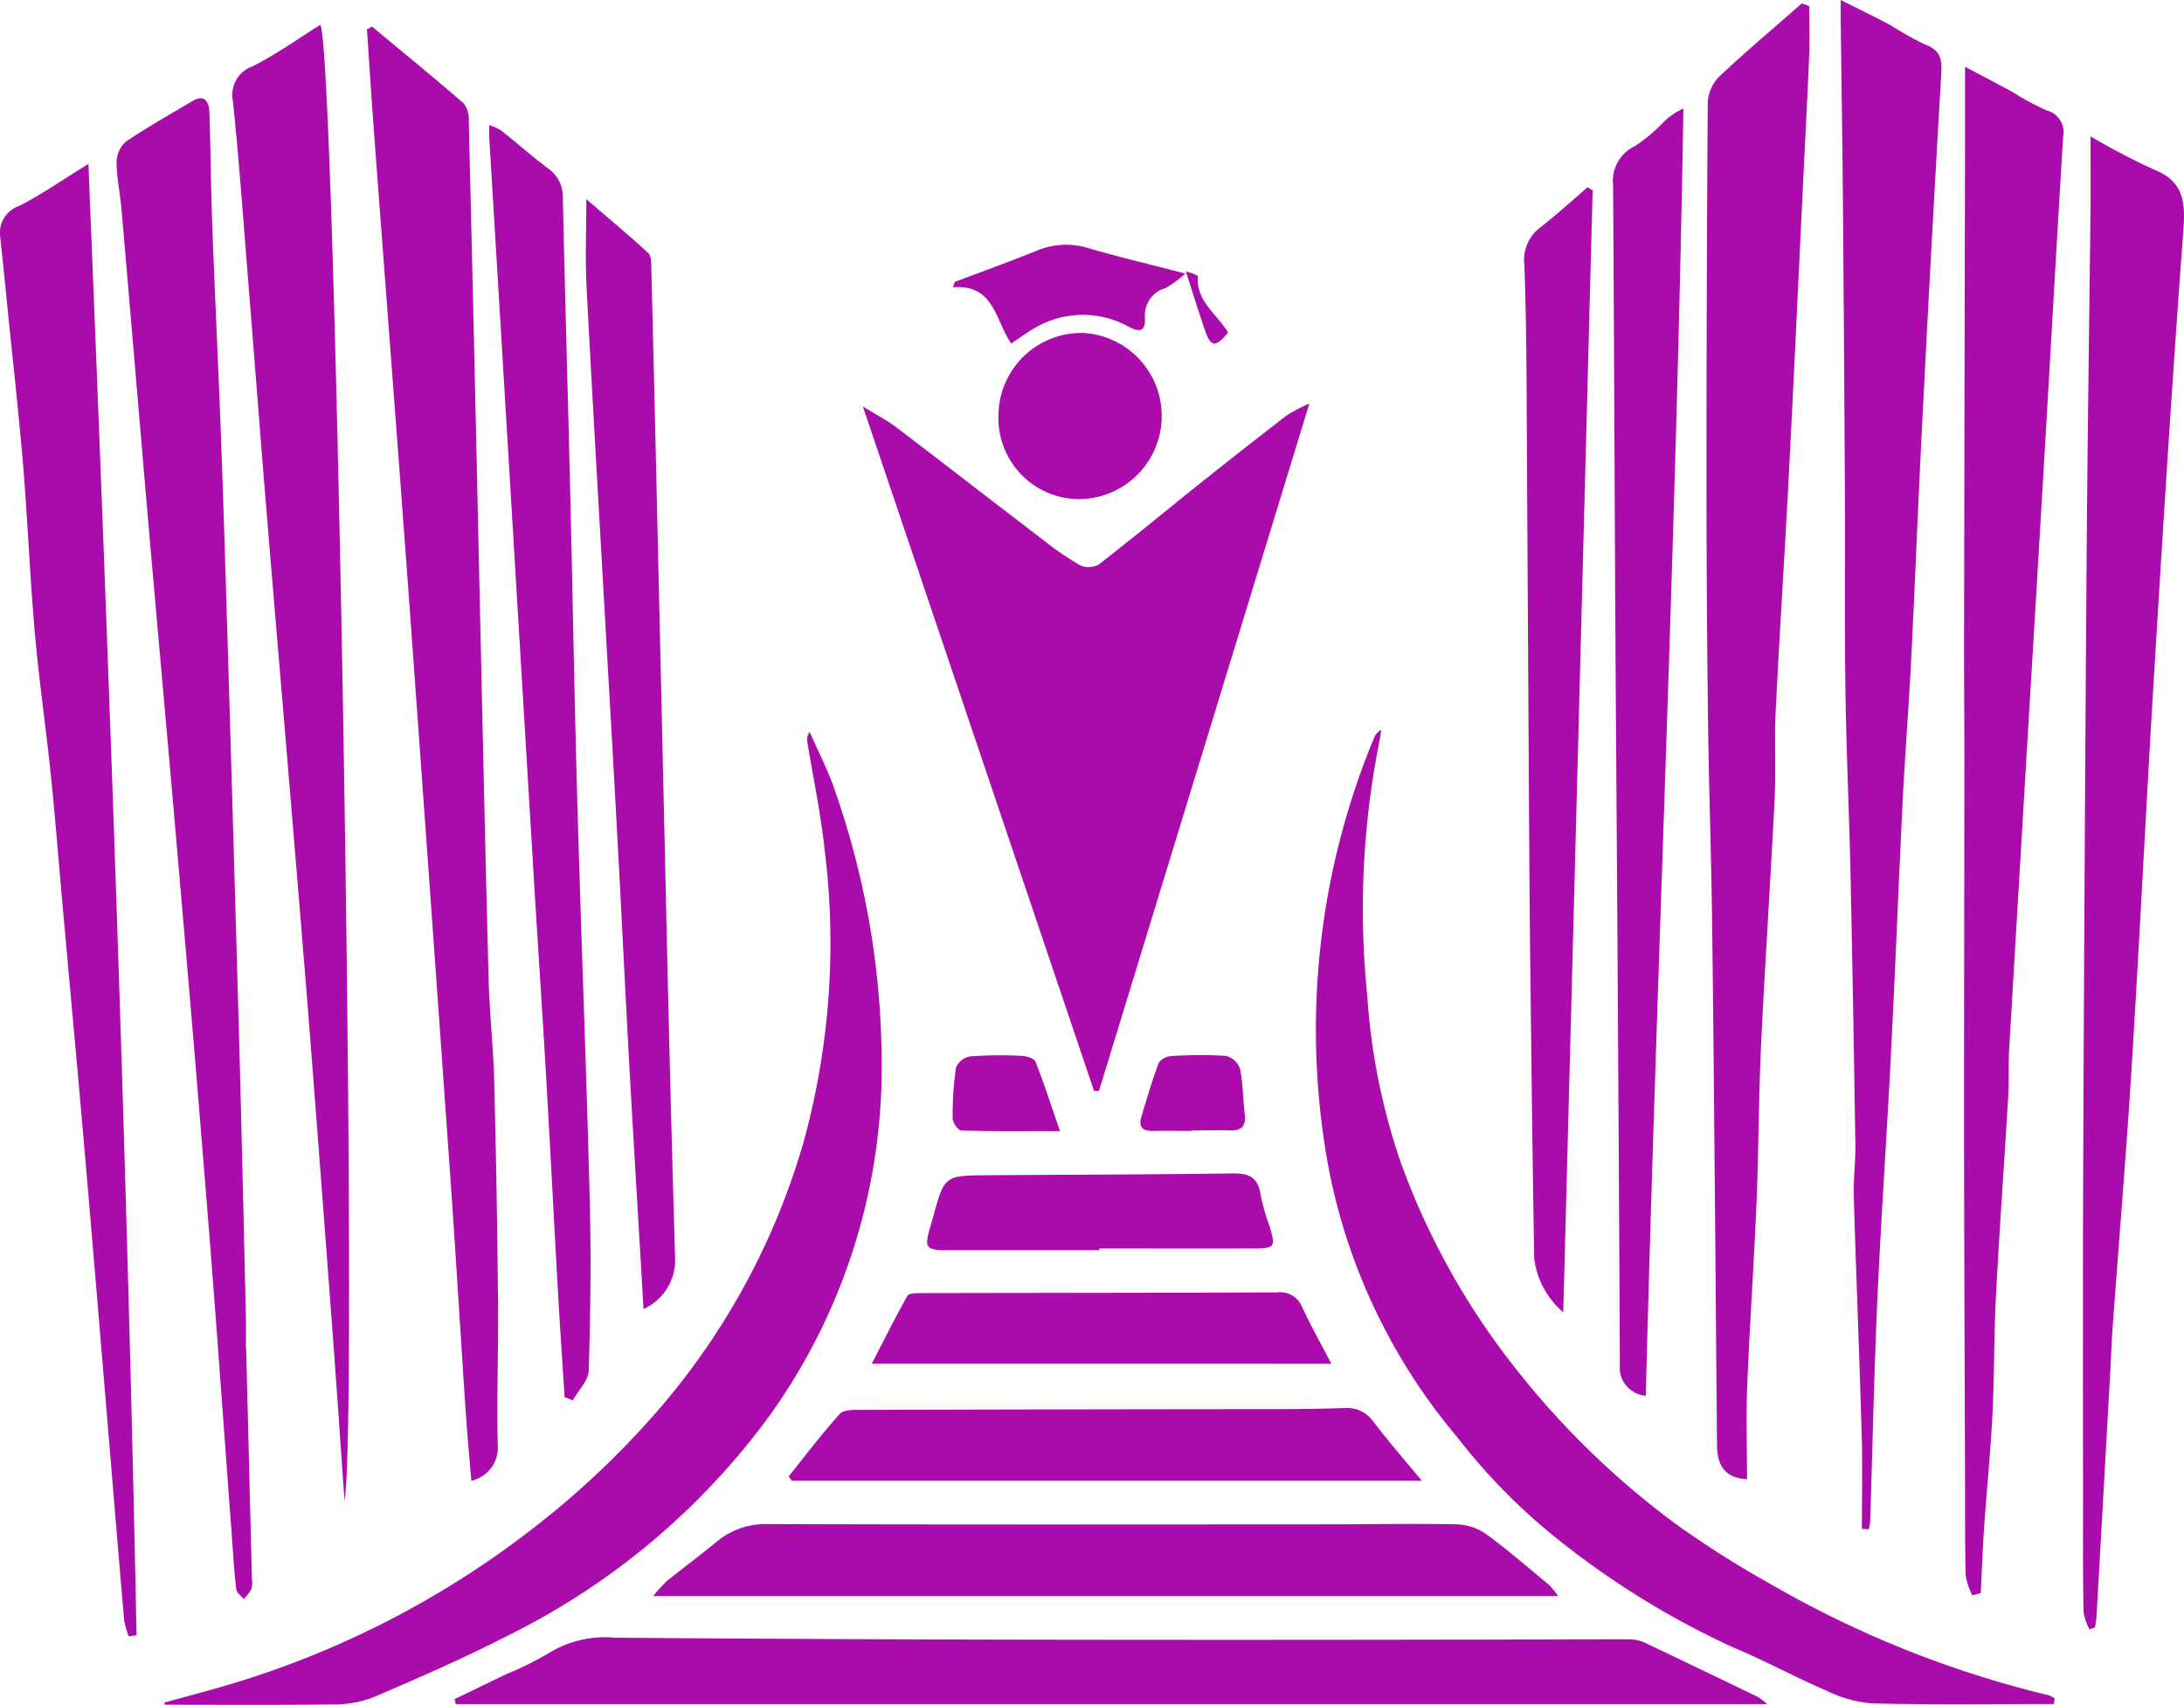 <svg xmlns="http://www.w3.org/2000/svg" xmlns:xlink="http://www.w3.org/1999/xlink" width="99.756" height="77.884" viewBox="0 0 99.756 77.884">
  <defs>
    <clipPath id="clip-path">
      <rect width="99.756" height="77.884" fill="none"/>
    </clipPath>
    <linearGradient id="linear-gradient" x1="0.5" x2="0.5" y2="1" gradientUnits="objectBoundingBox">
      <stop offset="0" stop-color="#A90CAA"/>
      <stop offset="1" stop-color="#a90caa"/>
    </linearGradient>
  </defs>
  <g id="Repeat_Grid_3" data-name="Repeat Grid 3" transform="translate(0)" clip-path="url(#clip-path)">
    <g id="Group_70" data-name="Group 70" transform="translate(-130.476 -199.022)">
      <path id="Path_1" data-name="Path 1" d="M476.173,97.36l-9.609,31.4-.226,0L455.779,97.493c.652.4,1.121.645,1.534.959,2.248,1.71,4.479,3.442,6.724,5.156a13.571,13.571,0,0,0,1.665,1.139.953.953,0,0,0,.851-.033c1.509-1.166,2.976-2.387,4.466-3.577q2.046-1.634,4.118-3.234A7.715,7.715,0,0,1,476.173,97.36Z" transform="translate(-285.891 120.097)" fill="url(#linear-gradient)"/>
      <path id="Path_2" data-name="Path 2" d="M697.879-15.188c0,.74.026,1.48,0,2.219-.087,2.1-.2,4.206-.3,6.309-.211,4.343-.411,8.686-.637,13.028-.185,3.557-.419,7.112-.594,10.67-.066,1.347.017,2.7-.051,4.048-.186,3.745-.44,7.488-.618,11.233-.111,2.338-.106,4.681-.2,7.02-.118,2.831-.315,5.658-.43,8.489-.058,1.424-.01,2.851-.01,4.282-.927-.041-1.359-.547-1.369-1.516-.037-3.624-.06-7.248-.094-10.871-.041-4.462-.076-8.924-.137-13.385-.041-2.968-.145-5.936-.182-8.9q-.068-5.51-.07-11.02,0-8.589.058-17.178a1.824,1.824,0,0,1,.507-1.188c1.227-1.158,2.52-2.245,3.789-3.358Z" transform="translate(-484.766 214.485)" fill="url(#linear-gradient)"/>
      <path id="Path_3" data-name="Path 3" d="M316.36-8.8c1.4,1.168,2.82,2.322,4.2,3.521a1.243,1.243,0,0,1,.225.821q.225,9.2.425,18.4c.157,6.917.3,13.835.48,20.752.04,1.565.217,3.127.257,4.692q.128,5.017.173,10.037c.021,2.186-.06,4.373-.013,6.558a1.544,1.544,0,0,1-1.206,1.654c-.1-1.182-.2-2.294-.273-3.407-.236-3.524-.444-7.05-.693-10.573q-.938-13.289-1.9-26.576c-.52-7.111-1.07-14.219-1.6-21.329-.11-1.471-.2-2.944-.3-4.416Z" transform="translate(-168.897 209.032)" fill="url(#linear-gradient)"/>
      <path id="Path_4" data-name="Path 4" d="M766.086,72.373a3.275,3.275,0,0,1-.3-.9c-.037-1.433-.027-2.866-.031-4.3-.016-5.4-.04-10.8-.044-16.2,0-5.566.011-11.131.014-16.7,0-1.942-.016-3.883-.013-5.825q.018-11.19.043-22.379c0-1.09,0-2.18,0-3.527.88.467,1.528.807,2.172,1.155a12.141,12.141,0,0,0,1.561.841,1.028,1.028,0,0,1,.747,1.218c-.288,4.738-.553,9.478-.832,14.217q-.36,6.129-.731,12.259-.453,7.592-.9,15.184c-.042.728,0,1.461-.046,2.188-.18,3.041-.4,6.08-.56,9.122-.093,1.777-.066,3.56-.155,5.338-.086,1.722-.262,3.439-.38,5.159-.07,1.015-.106,2.031-.157,3.047Z" transform="translate(-545.525 199.529)" fill="url(#linear-gradient)"/>
      <path id="Path_5" data-name="Path 5" d="M616.859,233.747c-2.776,0-5.552.04-8.326-.028a5.856,5.856,0,0,1-2.083-.591c-1.434-.619-2.811-1.372-4.252-1.972a38.5,38.5,0,0,1-8.465-5.314,27.524,27.524,0,0,1-4.145-4.308,27,27,0,0,1-5.873-12.371,34.752,34.752,0,0,1,2.093-19.546.635.635,0,0,1,.334-.366c-.05.28-.095.561-.151.839a39.156,39.156,0,0,0-.493,11.293,29.375,29.375,0,0,0,1.521,7.6,33.525,33.525,0,0,0,4.129,7.93,38.112,38.112,0,0,0,8.471,8.632,45.33,45.33,0,0,0,4.307,2.726,47.5,47.5,0,0,0,12.709,5.081,1.119,1.119,0,0,1,.263.148Z" transform="translate(-392.572 43.118)" fill="url(#linear-gradient)"/>
      <path id="Path_6" data-name="Path 6" d="M259.153,234.206q1.006-.276,2.013-.553a42.282,42.282,0,0,0,14.682-7.293,39.751,39.751,0,0,0,5.619-5.235,32.417,32.417,0,0,0,6.9-12.573,34.3,34.3,0,0,0,.947-13.319c-.176-1.658-.527-3.3-.793-4.945a.521.521,0,0,1,.116-.415c.392.9.859,1.78,1.163,2.711a37.889,37.889,0,0,1,2.107,13.536,27.286,27.286,0,0,1-5.338,15.294,32.818,32.818,0,0,1-11.727,9.734c-2.01,1.031-4.088,1.936-6.166,2.826a5.06,5.06,0,0,1-1.885.315c-2.537.034-5.074.014-7.611.014Z" transform="translate(-121.174 42.596)" fill="url(#linear-gradient)"/>
      <path id="Path_7" data-name="Path 7" d="M251.644,68.517q.132,5.249.262,10.5a1.213,1.213,0,0,1-.025.479,2.343,2.343,0,0,1-.345.464c-.12-.149-.328-.289-.346-.45-.1-.859-.147-1.723-.211-2.585-.347-4.647-.674-9.3-1.044-13.941q-.646-8.109-1.354-16.213c-.438-5.1-.9-10.2-1.346-15.294-.434-5-.851-10-1.284-15-.062-.722-.221-1.439-.226-2.16a1.279,1.279,0,0,1,.428-.943c.977-.664,2.015-1.238,3.029-1.847.478-.287.765-.1.785.55.054,1.735.067,3.471.132,5.205.117,3.145.273,6.288.389,9.433.123,3.329.224,6.658.323,9.988q.261,8.731.506,17.462c.118,4.305.214,8.611.316,12.917.011.48,0,.961,0,1.441Z" transform="translate(-109.924 192.116)" fill="url(#linear-gradient)"/>
      <path id="Path_8" data-name="Path 8" d="M731.97,53.607c0-1.424.034-2.848-.007-4.271-.106-3.64-.254-7.279-.363-10.919-.023-.78.084-1.563.073-2.344q-.092-6.152-.22-12.3c-.061-2.819-.192-5.636-.234-8.455-.044-2.97-.01-5.941-.025-8.912q-.034-6.733-.091-13.465c-.023-2.733-.066-5.465-.1-8.2,0-.263,0-.526,0-.978.86.433,1.592.788,2.31,1.169a13.42,13.42,0,0,0,1.542.865c.655.241.783.612.745,1.273q-.489,8.334-.906,16.671c-.174,3.39-.3,6.783-.473,10.174-.109,2.149-.28,4.294-.387,6.443-.191,3.856-.339,7.715-.536,11.571-.189,3.721-.45,7.439-.618,11.16-.153,3.383-.222,6.769-.331,10.154a2.754,2.754,0,0,1-.064.38Z" transform="translate(-516.451 215.258)" fill="url(#linear-gradient)"/>
      <path id="Path_9" data-name="Path 9" d="M799.523,22.143a31.052,31.052,0,0,0,2.888,1.512c1.33.526,1.452,1.431,1.356,2.722-.506,6.781-.929,13.569-1.342,20.357-.363,5.953-.65,11.911-1.02,17.864-.249,4.011-.585,8.016-.878,12.024-.041.566-.058,1.133-.089,1.7q-.319,5.736-.643,11.472a4.492,4.492,0,0,1-.074.467l-.248.087a2.728,2.728,0,0,1-.267-.78c-.031-1.433-.026-2.867-.025-4.3,0-5.539-.014-11.077.009-16.616q.057-13.746.156-27.492c.038-5.264.119-10.527.177-15.791C799.532,24.38,799.523,23.39,799.523,22.143Z" transform="translate(-573.56 183.108)" fill="url(#linear-gradient)"/>
      <path id="Path_10" data-name="Path 10" d="M400.795,447.82H340.9l-.058-.223,2.323-1.123a15.3,15.3,0,0,0,2.014-1,4.929,4.929,0,0,1,3.008-.685q8.781.069,17.562.087,10.541.02,21.083,0c2.562,0,5.125-.018,7.687-.014a1.7,1.7,0,0,1,.7.161c1.729.817,3.452,1.65,5.174,2.482A3.61,3.61,0,0,1,400.795,447.82Z" transform="translate(-189.606 -170.952)" fill="url(#linear-gradient)"/>
      <path id="Path_11" data-name="Path 11" d="M283.506,58.183c-.166-2.363-.325-4.726-.5-7.087q-.514-6.9-1.047-13.791c-.277-3.544-.573-7.087-.867-10.63-.388-4.662-.788-9.322-1.171-13.985-.282-3.428-.542-6.858-.818-10.286-.218-2.708-.411-5.419-.688-8.121a1.386,1.386,0,0,1,.888-1.618c1.078-.547,2.073-1.256,3.1-1.9C283.1-8.071,284.17,54.564,283.506,58.183Z" transform="translate(-137.295 209.39)" fill="url(#linear-gradient)"/>
      <path id="Path_12" data-name="Path 12" d="M216.952,29.9c.921,22.534,1.756,44.868,2.2,67.214l-.36.049a4.118,4.118,0,0,1-.209-.75c-.268-3.1-.521-6.211-.782-9.316-.344-4.107-.683-8.214-1.04-12.32-.323-3.714-.667-7.427-1-11.14-.176-1.953-.327-3.909-.529-5.86-.223-2.153-.538-4.3-.727-6.454-.225-2.579-.329-5.168-.542-7.748-.2-2.364-.467-4.721-.705-7.082-.108-1.07-.21-2.141-.33-3.21a1.3,1.3,0,0,1,.851-1.459C214.79,31.313,215.725,30.653,216.952,29.9Z" transform="translate(-82.438 176.611)" fill="url(#linear-gradient)"/>
      <path id="Path_13" data-name="Path 13" d="M668.427,73.133a1.287,1.287,0,0,1-1.184-1.414q-.076-15.367-.189-30.734c-.046-7.724-.072-15.449-.12-23.173a1.744,1.744,0,0,1,1-1.767,7.825,7.825,0,0,0,1.352-1.143,3.019,3.019,0,0,1,.859-.569C669.823,33.926,668.924,53.47,668.427,73.133Z" transform="translate(-462.778 189.65)" fill="url(#linear-gradient)"/>
      <path id="Path_14" data-name="Path 14" d="M354.036,77.092c-.1-1.53-.2-3.06-.291-4.59-.188-3.337-.358-6.675-.551-10.012-.17-2.934-.368-5.867-.545-8.8q-.7-11.641-1.4-23.282-.326-5.419-.655-10.838c-.009-.155,0-.312,0-.585a2.66,2.66,0,0,1,.539.24c.719.572,1.408,1.183,2.143,1.732a1.593,1.593,0,0,1,.68,1.373c.095,4.35.223,8.7.328,13.05.119,4.944.2,9.889.342,14.832.169,5.969.407,11.935.56,17.9.066,2.586.032,5.178-.048,7.764-.014.462-.475.91-.729,1.364Z" transform="translate(-197.771 185.754)" fill="url(#linear-gradient)"/>
      <path id="Path_15" data-name="Path 15" d="M438.109,416.048H396.776a7.018,7.018,0,0,1,.607-.672c.754-.607,1.532-1.185,2.28-1.8a3.493,3.493,0,0,1,2.365-.815c8.505.028,17.01.016,25.516.012,1.972,0,3.945-.042,5.917,0a2.49,2.49,0,0,1,1.341.433c1,.727,1.935,1.544,2.89,2.333A4.453,4.453,0,0,1,438.109,416.048Z" transform="translate(-236.463 -144.115)" fill="url(#linear-gradient)"/>
      <path id="Path_16" data-name="Path 16" d="M380.449,90.5c-.035-.6-.06-1.042-.086-1.485-.187-3.2-.383-6.406-.56-9.61-.191-3.467-.356-6.935-.545-10.4-.2-3.743-.421-7.485-.632-11.228-.263-4.664-.54-9.328-.779-13.994-.064-1.251-.01-2.509-.01-3.983.992.852,1.929,1.632,2.827,2.456.141.13.137.455.143.691q.172,6.968.328,13.937.219,9.6.437,19.206.145,6.1.323,12.207A2.452,2.452,0,0,1,380.449,90.5Z" transform="translate(-220.58 168.322)" fill="url(#linear-gradient)"/>
      <path id="Path_17" data-name="Path 17" d="M643.746,87.847a3.847,3.847,0,0,1-1.329-2.477q-.085-5.069-.14-10.139c-.03-2.456-.061-4.913-.077-7.369q-.07-11.3-.131-22.605c-.011-1.756-.037-3.512-.1-5.267a1.851,1.851,0,0,1,.717-1.694c.751-.581,1.452-1.228,2.174-1.846l.227.15Z" transform="translate(-441.866 171.123)" fill="url(#linear-gradient)"/>
      <path id="Path_18" data-name="Path 18" d="M434.892,383.268c.772-.96,1.514-1.947,2.34-2.859.181-.2.657-.179,1-.18q9.2-.027,18.4-.034c1.214,0,2.429-.011,3.643-.047a1.447,1.447,0,0,1,1.317.611c.661.868,1.379,1.691,2.219,2.709H435.036Z" transform="translate(-268.393 -116.8)" fill="url(#linear-gradient)"/>
      <path id="Path_19" data-name="Path 19" d="M458.289,350.8c.564-1.092,1.071-2.111,1.627-3.1.066-.118.395-.123.6-.123,5.43-.012,10.86-.012,16.29-.033a1.076,1.076,0,0,1,1.141.673c.383.829.833,1.627,1.332,2.586Z" transform="translate(-287.993 -89.481)" fill="url(#linear-gradient)"/>
      <path id="Path_20" data-name="Path 20" d="M481.745,317.6q-3.483,0-6.967,0c-.954,0-1.032-.118-.759-1.051.046-.155.092-.311.134-.467.518-1.891.518-1.894,2.523-1.907,3.726-.025,7.452-.03,11.178-.084.758-.011,1.156.214,1.26.994a9.242,9.242,0,0,0,.4,1.4c.292.972.257,1.034-.72,1.036-2.35.006-4.7,0-7.049,0Z" transform="translate(-301.056 -61.465)" fill="url(#linear-gradient)"/>
      <path id="Path_21" data-name="Path 21" d="M497.664,85.026a3.7,3.7,0,0,1-3.737-3.825,3.792,3.792,0,0,1,3.907-3.766,3.8,3.8,0,0,1-.17,7.591Z" transform="translate(-317.846 136.798)" fill="url(#linear-gradient)"/>
      <path id="Path_22" data-name="Path 22" d="M483.8,57.18c-.732-1.034-.759-2.726-2.666-2.567l.089-.248c1.257-.476,2.523-.93,3.768-1.435a3.425,3.425,0,0,1,2.352-.1c1.383.4,2.786.734,4.411,1.154a5.441,5.441,0,0,1-.908.665,1.29,1.29,0,0,0-.941,1.344c.045.708-.311.648-.742.42a4.31,4.31,0,0,0-4.309.071C484.533,56.661,484.236,56.893,483.8,57.18Z" transform="translate(-307.135 157.535)" fill="url(#linear-gradient)"/>
      <path id="Path_23" data-name="Path 23" d="M536.231,284.257c-.592,0-1.185-.012-1.777,0-.483.013-.645-.21-.512-.651.248-.822.49-1.649.79-2.453a.743.743,0,0,1,.568-.314,19.582,19.582,0,0,1,2.5-.009.922.922,0,0,1,.645.579c.14.681.136,1.39.217,2.084.061.516-.12.758-.655.743-.592-.017-1.184,0-1.777,0Z" transform="translate(-351.332 -33.572)" fill="url(#linear-gradient)"/>
      <path id="Path_24" data-name="Path 24" d="M485.953,284.32c-1.663,0-3.086.017-4.507-.025-.144,0-.394-.36-.395-.553a14.773,14.773,0,0,1,.155-2.335.885.885,0,0,1,.66-.5,19.336,19.336,0,0,1,2.346-.022c.218.008.563.115.623.266C485.223,282.141,485.549,283.151,485.953,284.32Z" transform="translate(-307.061 -33.628)" fill="url(#linear-gradient)"/>
      <path id="Path_25" data-name="Path 25" d="M548.613,62.967c-.574.682-.79.67-1.042-.057-.3-.854-.562-1.719-.892-2.733a2.573,2.573,0,0,1,.552.2C547.125,61.525,548.081,62.1,548.613,62.967Z" transform="translate(-362.039 151.246)" fill="url(#linear-gradient)"/>
    </g>
  </g>
</svg>
